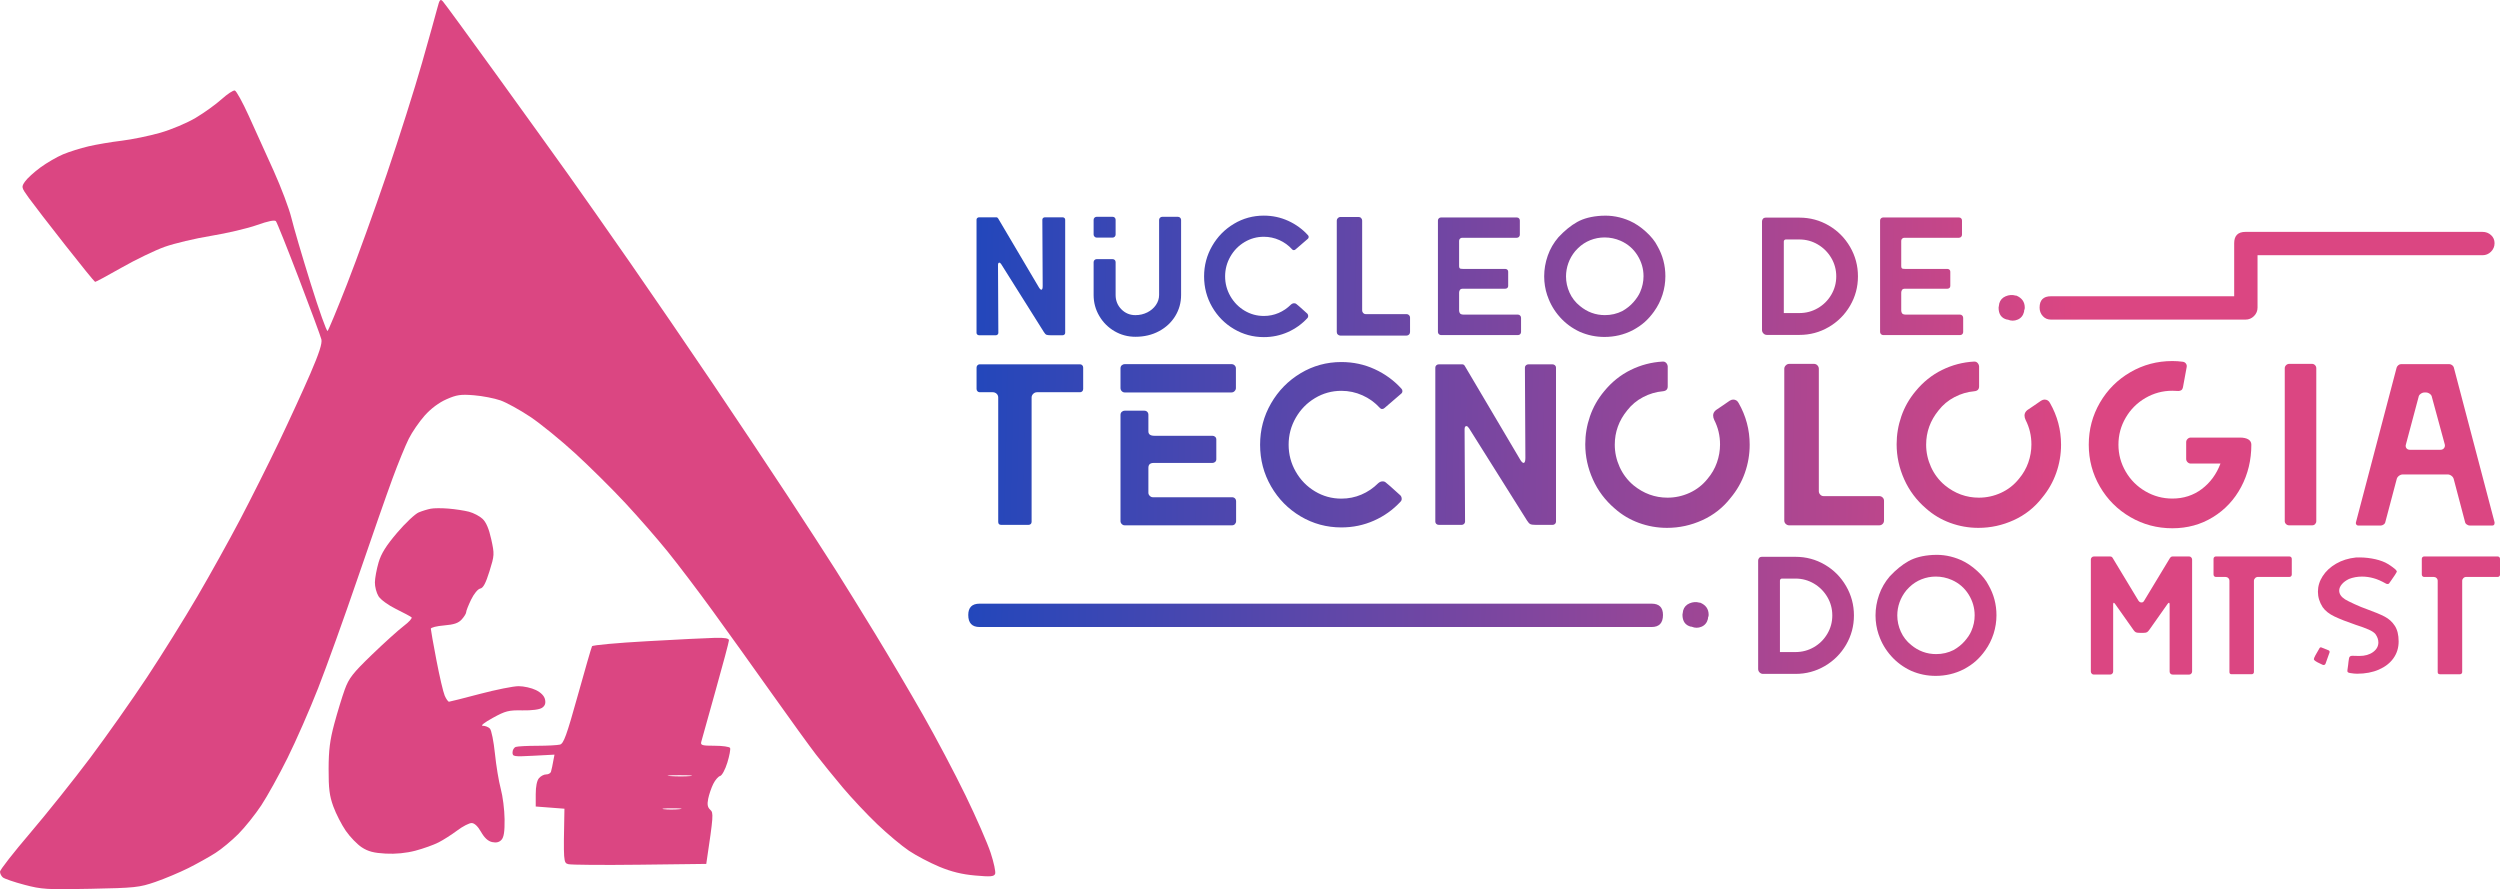 <?xml version="1.0" encoding="utf-8"?>
<!-- Generator: Adobe Illustrator 26.0.3, SVG Export Plug-In . SVG Version: 6.00 Build 0)  -->
<svg version="1.1" id="Camada_1" xmlns="http://www.w3.org/2000/svg" xmlns:xlink="http://www.w3.org/1999/xlink" x="0px" y="0px"
	 viewBox="0 0 1180.83 420" style="enable-background:new 0 0 1180.83 420;" xml:space="preserve">
<style type="text/css">
	.st0{fill:#00B296;}
	.st1{fill:#E8621E;}
	.st2{fill:url(#SVGID_1_);}
	.st3{fill:url(#SVGID_00000178171786166388631520000016912071126357293493_);}
	.st4{fill:url(#SVGID_00000065773334098467104720000012016945726608469181_);}
	.st5{fill:url(#SVGID_00000032650101476444328280000002087103452784388022_);}
	.st6{fill:url(#SVGID_00000048466804494249858400000009676905859067371650_);}
	.st7{fill:url(#SVGID_00000175304241373684292920000009016170553921296830_);}
	.st8{fill:url(#SVGID_00000153697840982506432650000008730408924014833792_);}
	.st9{fill:url(#SVGID_00000015335806994235389340000007105851446683570314_);}
	.st10{fill:url(#SVGID_00000017478692958307001100000000142731362924926873_);}
	.st11{fill:url(#SVGID_00000031903903428950673960000012051465489143229848_);}
	.st12{fill:url(#SVGID_00000119831676532767766560000015150983940203203981_);}
	.st13{fill:url(#SVGID_00000069367723563896144360000009757051319565429889_);}
	.st14{fill:url(#SVGID_00000132055423533115006250000012378504319032260758_);}
	.st15{fill:url(#SVGID_00000049193585153907472280000003775870780158808980_);}
	.st16{fill:url(#SVGID_00000105394966967699724190000008978241020214394282_);}
	.st17{fill:url(#SVGID_00000148636327932330535240000013729547464660900502_);}
	.st18{fill:url(#SVGID_00000145763783931524129460000001035353002079798934_);}
	.st19{fill:url(#SVGID_00000060740387632542626890000001566501479973924501_);}
	.st20{fill:url(#SVGID_00000029742243500754065230000017170845131646418321_);}
	.st21{fill:url(#SVGID_00000117645852044665496750000016831828893191951295_);}
	.st22{fill:url(#SVGID_00000130616324382954821350000000883519750892873913_);}
	.st23{fill:url(#SVGID_00000029022146258886183160000008834243610115712390_);}
	.st24{fill:url(#SVGID_00000011721023599726316050000015403289525660754338_);}
	.st25{fill:url(#SVGID_00000023247937070910356510000007397485529713015967_);}
	.st26{fill:url(#SVGID_00000119825682526664588560000011283405337222970529_);}
	.st27{fill:url(#SVGID_00000014596262702920461020000009217666423265086888_);}
	.st28{fill:url(#SVGID_00000088125194224646085250000003820702425372946615_);}
	.st29{fill:url(#SVGID_00000057124590483018149550000003752866869315085211_);}
	.st30{fill:url(#SVGID_00000060018845530372302880000016533125990626195386_);}
	.st31{fill:url(#SVGID_00000045606959458913768070000010824707909442329259_);}
	.st32{fill:url(#SVGID_00000176002513901057078480000015266979943654288812_);}
	.st33{fill-rule:evenodd;clip-rule:evenodd;fill:#DB4682;}
	.st34{fill:url(#SVGID_00000075125917513189262130000005658059307803120062_);}
	.st35{fill:url(#SVGID_00000018235580034151688400000001237327171831062416_);}
	.st36{fill:url(#SVGID_00000163065263133143378520000006392154813440340613_);}
	.st37{fill:url(#SVGID_00000136411889265706680460000009543634324953273513_);}
	.st38{fill:url(#SVGID_00000109014046323629479050000005310056192099188916_);}
	.st39{fill:url(#SVGID_00000083806054699962618610000017504984414936411067_);}
	.st40{fill:url(#SVGID_00000106114667200656311360000009730017415384360605_);}
	.st41{fill:url(#SVGID_00000050626221063536662170000002850171404418372795_);}
	.st42{fill:url(#SVGID_00000166660074339329639910000000085942950434381457_);}
	.st43{fill:url(#SVGID_00000167385145264843122360000012267626252358611588_);}
	.st44{fill:url(#SVGID_00000054975251415307944710000011507745718210219922_);}
	.st45{fill:url(#SVGID_00000142897649443843361590000014669233899719387804_);}
	.st46{fill:url(#SVGID_00000162337684722330400630000003129637180592845465_);}
	.st47{fill:url(#SVGID_00000036960357791318067290000017571491413983285418_);}
	.st48{fill:url(#SVGID_00000081619437598374490870000010266299252568355724_);}
	.st49{fill:url(#SVGID_00000067923020168579630290000016829198196412708270_);}
	.st50{fill:url(#SVGID_00000008864700676109841420000003053193677864287417_);}
	.st51{fill:url(#SVGID_00000058563997604346631260000014200608133007859863_);}
	.st52{fill:url(#SVGID_00000100341562914390552960000001667896582962215845_);}
	.st53{fill:url(#SVGID_00000147183557164724236310000004072902990714103445_);}
	.st54{fill:url(#SVGID_00000111174670576198654370000016169263260583443362_);}
	.st55{fill:url(#SVGID_00000165952764452594160230000014241597355323889565_);}
	.st56{fill:url(#SVGID_00000144296637668928828570000009789695099432908931_);}
	.st57{fill:url(#SVGID_00000026875278087807574370000003357723213397147317_);}
	.st58{fill:url(#SVGID_00000044178622635730234150000016972223269481160889_);}
	.st59{fill:url(#SVGID_00000074439941771706051490000002552927894047786899_);}
	.st60{fill:url(#SVGID_00000091705602837657660060000002048714165872184505_);}
	.st61{fill:url(#SVGID_00000042008517925689106500000001057753212623579536_);}
	.st62{fill:url(#SVGID_00000160877823938792749860000004299229302427436701_);}
	.st63{fill:url(#SVGID_00000029018683374511390410000014567104342104557243_);}
	.st64{fill:url(#SVGID_00000054224393288344765770000008750963984414091175_);}
	.st65{fill:#7E44F3;}
	.st66{fill:#DB4682;}
	.st67{fill:#0047C6;}
</style>
<g>
	<g>
		<linearGradient id="SVGID_1_" gradientUnits="userSpaceOnUse" x1="359.714" y1="277.678" x2="976.198" y2="292.099">
			<stop  offset="0" style="stop-color:#0047C6"/>
			<stop  offset="1" style="stop-color:#DB4682"/>
		</linearGradient>
		<path class="st2" d="M933.87,269.66c-2.47-2.26-5.04-3.98-7.7-5.15c-4.26-1.86-8.62-2.66-13.08-2.39h-0.24
			c-4.58,0.27-8.36,1.24-11.37,2.91c-3.01,1.68-5.97,4.08-8.9,7.22c-2.23,2.61-3.91,5.5-5.03,8.7c-1.12,3.19-1.68,6.44-1.68,9.73
			c0,3.08,0.48,6.06,1.44,8.94l0.16,0.4c1.22,3.62,3.15,6.9,5.78,9.85c2.63,2.95,5.78,5.28,9.45,6.98c3.67,1.6,7.53,2.39,11.57,2.39
			c4.73,0,9.15-1.04,13.24-3.11c2.29-1.22,4.22-2.54,5.78-3.95c1.57-1.41,3.02-3.04,4.35-4.91c1.76-2.45,3.08-5.09,3.99-7.94
			c0.9-2.84,1.36-5.76,1.36-8.74c0-5.11-1.25-9.84-3.75-14.2C938.14,274.17,936.34,271.92,933.87,269.66z M931.11,298.1
			c-0.64,1.49-1.68,3.06-3.11,4.71c-1.44,1.65-3.19,3.06-5.27,4.23c-2.55,1.28-5.29,1.91-8.22,1.91c-4.42,0-8.35-1.44-11.81-4.31
			c-2.13-1.7-3.75-3.79-4.87-6.26c-1.12-2.47-1.68-5.04-1.68-7.7c0-2.13,0.36-4.2,1.08-6.22c0.72-2.02,1.8-3.91,3.23-5.66l1.36-1.44
			c1.7-1.65,3.63-2.9,5.78-3.75c2.15-0.85,4.4-1.28,6.74-1.28c2.61,0,5.13,0.53,7.58,1.6c3.35,1.49,5.98,3.76,7.9,6.82
			c1.91,3.06,2.87,6.34,2.87,9.85C932.71,293.15,932.18,295.65,931.11,298.1z"/>
		
			<linearGradient id="SVGID_00000103265398761042108430000015070646054981153939_" gradientUnits="userSpaceOnUse" x1="363.222" y1="127.714" x2="979.706" y2="142.135">
			<stop  offset="0" style="stop-color:#0047C6"/>
			<stop  offset="1" style="stop-color:#DB4682"/>
		</linearGradient>
		<path style="fill:url(#SVGID_00000103265398761042108430000015070646054981153939_);" d="M462.44,158.35h7.99
			c0.27,0,0.52-0.11,0.76-0.32c0.24-0.21,0.36-0.48,0.36-0.8l-0.16-32.05c0-0.75,0.21-1.12,0.64-1.12c0.27,0,0.56,0.24,0.88,0.72
			l20.14,32.05c0.43,0.69,0.83,1.12,1.2,1.28c0.37,0.16,1.04,0.24,2,0.24h5.67c0.32,0,0.6-0.11,0.84-0.32
			c0.24-0.21,0.36-0.48,0.36-0.8v-53.47c0-0.32-0.12-0.59-0.36-0.8c-0.24-0.21-0.52-0.32-0.84-0.32h-8.39
			c-0.32,0-0.6,0.11-0.84,0.32c-0.24,0.21-0.36,0.48-0.36,0.8l0.16,31.33c0,1.17-0.21,1.76-0.64,1.76c-0.37,0-0.85-0.53-1.44-1.6
			l-18.94-32.05c-0.21-0.37-0.51-0.56-0.88-0.56h-8.15c-0.32,0-0.6,0.11-0.84,0.32c-0.24,0.21-0.36,0.48-0.36,0.8v53.47
			c0,0.32,0.12,0.59,0.36,0.8C461.85,158.24,462.13,158.35,462.44,158.35z"/>
		
			<linearGradient id="SVGID_00000140000809540879889520000007582380876846442938_" gradientUnits="userSpaceOnUse" x1="363.785" y1="103.624" x2="980.269" y2="118.045">
			<stop  offset="0" style="stop-color:#0047C6"/>
			<stop  offset="1" style="stop-color:#DB4682"/>
		</linearGradient>
		<path style="fill:url(#SVGID_00000140000809540879889520000007582380876846442938_);" d="M517.99,112.23h7.51
			c0.43,0,0.77-0.15,1.04-0.44c0.27-0.29,0.4-0.62,0.4-1v-6.95c0-0.43-0.13-0.77-0.4-1.04c-0.27-0.27-0.61-0.4-1.04-0.4h-7.51
			c-0.37,0-0.71,0.13-1,0.4c-0.29,0.27-0.44,0.61-0.44,1.04v6.95c0,0.37,0.15,0.71,0.44,1
			C517.28,112.09,517.62,112.23,517.99,112.23z"/>
		
			<linearGradient id="SVGID_00000014609574329742130640000007310476537763108543_" gradientUnits="userSpaceOnUse" x1="363.251" y1="126.457" x2="979.735" y2="140.878">
			<stop  offset="0" style="stop-color:#0047C6"/>
			<stop  offset="1" style="stop-color:#DB4682"/>
		</linearGradient>
		<path style="fill:url(#SVGID_00000014609574329742130640000007310476537763108543_);" d="M526.42,156.43
			c3.01,1.76,6.3,2.64,9.87,2.64c4.16,0,7.87-0.88,11.15-2.64c3.28-1.76,5.83-4.14,7.67-7.15c1.84-3.01,2.76-6.33,2.76-9.95v-35.49
			c0-0.37-0.15-0.7-0.44-1c-0.29-0.29-0.65-0.44-1.08-0.44H549c-0.43,0-0.79,0.15-1.08,0.44c-0.29,0.29-0.44,0.63-0.44,1v35.49
			c0,1.71-0.51,3.29-1.52,4.76c-1.01,1.47-2.37,2.62-4.08,3.48c-1.71,0.85-3.57,1.28-5.59,1.28c-2.61,0-4.82-0.92-6.63-2.76
			c-1.81-1.84-2.72-4.09-2.72-6.75v-15.5c0-0.43-0.13-0.77-0.4-1.04c-0.27-0.27-0.61-0.4-1.04-0.4h-7.51c-0.37,0-0.71,0.13-1,0.4
			c-0.29,0.27-0.44,0.61-0.44,1.04v15.5c0,3.57,0.89,6.87,2.68,9.91C521.01,152.28,523.41,154.67,526.42,156.43z"/>
		
			<linearGradient id="SVGID_00000075122569637404902610000012467941163513396662_" gradientUnits="userSpaceOnUse" x1="363.284" y1="125.071" x2="979.768" y2="139.492">
			<stop  offset="0" style="stop-color:#0047C6"/>
			<stop  offset="1" style="stop-color:#DB4682"/>
		</linearGradient>
		<path style="fill:url(#SVGID_00000075122569637404902610000012467941163513396662_);" d="M582.81,155.39
			c4.32,2.56,9.03,3.84,14.15,3.84c4,0,7.77-0.79,11.31-2.36c3.54-1.57,6.62-3.77,9.23-6.59c0.27-0.27,0.4-0.59,0.4-0.96
			c0-0.64-0.27-1.15-0.8-1.52l-3.2-2.88l-1.52-1.28c-0.27-0.27-0.64-0.4-1.12-0.4c-0.53,0-1.04,0.21-1.52,0.64
			c-1.71,1.71-3.65,3.02-5.83,3.96c-2.19,0.93-4.5,1.4-6.95,1.4c-3.3,0-6.35-0.84-9.15-2.52c-2.8-1.68-5.02-3.96-6.67-6.83
			c-1.65-2.88-2.48-5.99-2.48-9.35c0-3.36,0.83-6.47,2.48-9.35c1.65-2.88,3.88-5.16,6.67-6.83c2.8-1.68,5.85-2.52,9.15-2.52
			c2.56,0,5,0.52,7.31,1.56c2.32,1.04,4.33,2.49,6.03,4.36c0.21,0.27,0.48,0.4,0.8,0.4c0.32,0,0.61-0.13,0.88-0.4l5.75-4.96
			c0.27-0.21,0.4-0.51,0.4-0.88c0-0.32-0.11-0.59-0.32-0.8c-2.61-2.88-5.71-5.14-9.31-6.79c-3.6-1.65-7.45-2.48-11.55-2.48
			c-5.11,0-9.83,1.29-14.15,3.88c-4.32,2.59-7.74,6.07-10.27,10.47c-2.53,4.4-3.8,9.18-3.8,14.35c0,5.22,1.27,10.03,3.8,14.43
			C575.07,149.36,578.49,152.84,582.81,155.39z"/>
		
			<linearGradient id="SVGID_00000109712921214736722750000007964771735277153685_" gradientUnits="userSpaceOnUse" x1="363.307" y1="124.086" x2="979.791" y2="138.506">
			<stop  offset="0" style="stop-color:#0047C6"/>
			<stop  offset="1" style="stop-color:#DB4682"/>
		</linearGradient>
		<path style="fill:url(#SVGID_00000109712921214736722750000007964771735277153685_);" d="M633.08,158.51h31.25
			c0.48,0,0.88-0.16,1.2-0.48c0.32-0.32,0.48-0.72,0.48-1.2v-6.87c0-0.43-0.16-0.8-0.48-1.12c-0.32-0.32-0.72-0.48-1.2-0.48h-19.34
			c-0.43,0-0.8-0.17-1.12-0.52c-0.32-0.35-0.48-0.73-0.48-1.16v-42.52c0-0.43-0.16-0.81-0.48-1.16c-0.32-0.35-0.72-0.52-1.2-0.52
			h-8.63c-0.43,0-0.81,0.17-1.16,0.52c-0.35,0.35-0.52,0.73-0.52,1.16v52.67c0,0.48,0.17,0.88,0.52,1.2
			C632.27,158.35,632.65,158.51,633.08,158.51z"/>
		
			<linearGradient id="SVGID_00000071525478884166378720000005437292839073013175_" gradientUnits="userSpaceOnUse" x1="363.34" y1="122.656" x2="979.824" y2="137.077">
			<stop  offset="0" style="stop-color:#0047C6"/>
			<stop  offset="1" style="stop-color:#DB4682"/>
		</linearGradient>
		<path style="fill:url(#SVGID_00000071525478884166378720000005437292839073013175_);" d="M680.63,158.27H717
			c0.43,0,0.77-0.15,1.04-0.44c0.27-0.29,0.4-0.63,0.4-1v-6.71c0-0.43-0.15-0.79-0.44-1.08c-0.29-0.29-0.63-0.44-1-0.44h-25.58
			c-0.91,0-1.51-0.19-1.8-0.56c-0.29-0.37-0.44-0.83-0.44-1.36v-8.47c0-0.43,0.12-0.84,0.36-1.24c0.24-0.4,0.71-0.6,1.4-0.6H711
			c0.37,0,0.69-0.12,0.96-0.36c0.27-0.24,0.4-0.55,0.4-0.92v-6.79c0-0.37-0.13-0.68-0.4-0.92c-0.27-0.24-0.59-0.36-0.96-0.36h-19.98
			c-0.8,0-1.31-0.09-1.52-0.28c-0.21-0.19-0.32-0.52-0.32-1v-0.24v-11.75c0-0.43,0.15-0.77,0.44-1.04c0.29-0.27,0.63-0.4,1-0.4
			h25.81c0.43,0,0.77-0.15,1.04-0.44c0.27-0.29,0.4-0.63,0.4-1v-6.71c0-0.43-0.13-0.77-0.4-1.04c-0.27-0.27-0.61-0.4-1.04-0.4
			h-35.81c-0.37,0-0.71,0.13-1,0.4c-0.29,0.27-0.44,0.61-0.44,1.04v52.67c0,0.37,0.15,0.71,0.44,1
			C679.92,158.12,680.26,158.27,680.63,158.27z"/>
		
			<linearGradient id="SVGID_00000019670771403152998640000006684607779289624986_" gradientUnits="userSpaceOnUse" x1="363.372" y1="121.279" x2="979.857" y2="135.7">
			<stop  offset="0" style="stop-color:#0047C6"/>
			<stop  offset="1" style="stop-color:#DB4682"/>
		</linearGradient>
		<path style="fill:url(#SVGID_00000019670771403152998640000006684607779289624986_);" d="M730.98,139.89
			c1.23,3.62,3.16,6.91,5.79,9.87c2.64,2.96,5.79,5.29,9.47,6.99c3.68,1.6,7.54,2.4,11.59,2.4c4.74,0,9.16-1.04,13.27-3.12
			c2.29-1.23,4.22-2.54,5.79-3.96c1.57-1.41,3.02-3.05,4.36-4.92c1.76-2.45,3.09-5.1,4-7.95c0.91-2.85,1.36-5.77,1.36-8.75
			c0-5.11-1.25-9.86-3.76-14.23c-1.12-2.24-2.92-4.49-5.4-6.75c-2.48-2.26-5.05-3.98-7.71-5.16c-4.26-1.86-8.63-2.66-13.11-2.4
			h-0.24c-4.58,0.27-8.38,1.24-11.39,2.92c-3.01,1.68-5.98,4.09-8.91,7.23c-2.24,2.61-3.92,5.51-5.04,8.71
			c-1.12,3.2-1.68,6.45-1.68,9.75c0,3.09,0.48,6.07,1.44,8.95L730.98,139.89z M740.77,124.3c0.72-2.02,1.8-3.92,3.24-5.67l1.36-1.44
			c1.7-1.65,3.64-2.9,5.79-3.76c2.16-0.85,4.41-1.28,6.75-1.28c2.61,0,5.14,0.53,7.59,1.6c3.36,1.49,5.99,3.77,7.91,6.83
			c1.92,3.06,2.88,6.35,2.88,9.87c0,2.56-0.53,5.06-1.6,7.51c-0.64,1.49-1.68,3.06-3.12,4.72c-1.44,1.65-3.2,3.06-5.27,4.24
			c-2.56,1.28-5.3,1.92-8.23,1.92c-4.42,0-8.37-1.44-11.83-4.32c-2.13-1.7-3.76-3.8-4.88-6.27c-1.12-2.48-1.68-5.05-1.68-7.71
			C739.69,128.41,740.05,126.33,740.77,124.3z"/>
		
			<linearGradient id="SVGID_00000183214903774557822860000018030503114303597750_" gradientUnits="userSpaceOnUse" x1="363.419" y1="119.293" x2="979.903" y2="133.714">
			<stop  offset="0" style="stop-color:#0047C6"/>
			<stop  offset="1" style="stop-color:#DB4682"/>
		</linearGradient>
		<path style="fill:url(#SVGID_00000183214903774557822860000018030503114303597750_);" d="M834.56,158.19h15.35
			c5.01,0,9.63-1.24,13.87-3.72c4.24-2.48,7.59-5.83,10.07-10.07c2.48-4.24,3.72-8.86,3.72-13.87c0-5.01-1.24-9.64-3.72-13.91
			c-2.48-4.26-5.83-7.63-10.07-10.11c-4.24-2.48-8.86-3.72-13.87-3.72h-15.98c-0.48,0-0.88,0.17-1.2,0.52
			c-0.32,0.35-0.48,0.76-0.48,1.24v51.31c0,0.64,0.23,1.19,0.68,1.64C833.37,157.96,833.92,158.19,834.56,158.19z M842.55,114.07
			c0-0.27,0.09-0.49,0.28-0.68c0.19-0.19,0.41-0.28,0.68-0.28h6.39c3.14,0,6.05,0.79,8.71,2.36c2.66,1.57,4.78,3.69,6.35,6.35
			c1.57,2.67,2.36,5.57,2.36,8.71c0,3.14-0.79,6.05-2.36,8.71c-1.57,2.66-3.69,4.77-6.35,6.31c-2.66,1.55-5.57,2.32-8.71,2.32h-7.35
			V114.07z"/>
		
			<linearGradient id="SVGID_00000140004510009917009500000016681479665724122032_" gradientUnits="userSpaceOnUse" x1="363.454" y1="117.774" x2="979.938" y2="132.195">
			<stop  offset="0" style="stop-color:#0047C6"/>
			<stop  offset="1" style="stop-color:#DB4682"/>
		</linearGradient>
		<path style="fill:url(#SVGID_00000140004510009917009500000016681479665724122032_);" d="M889.47,158.27h36.36
			c0.43,0,0.77-0.15,1.04-0.44c0.27-0.29,0.4-0.63,0.4-1v-6.71c0-0.43-0.15-0.79-0.44-1.08c-0.29-0.29-0.63-0.44-1-0.44h-25.58
			c-0.91,0-1.51-0.19-1.8-0.56c-0.29-0.37-0.44-0.83-0.44-1.36v-8.47c0-0.43,0.12-0.84,0.36-1.24c0.24-0.4,0.71-0.6,1.4-0.6h20.06
			c0.37,0,0.69-0.12,0.96-0.36c0.27-0.24,0.4-0.55,0.4-0.92v-6.79c0-0.37-0.13-0.68-0.4-0.92c-0.27-0.24-0.59-0.36-0.96-0.36h-19.98
			c-0.8,0-1.31-0.09-1.52-0.28c-0.21-0.19-0.32-0.52-0.32-1v-0.24v-11.75c0-0.43,0.15-0.77,0.44-1.04c0.29-0.27,0.63-0.4,1-0.4
			h25.82c0.43,0,0.77-0.15,1.04-0.44c0.27-0.29,0.4-0.63,0.4-1v-6.71c0-0.43-0.13-0.77-0.4-1.04c-0.27-0.27-0.61-0.4-1.04-0.4
			h-35.81c-0.37,0-0.71,0.13-1,0.4c-0.29,0.27-0.44,0.61-0.44,1.04v52.67c0,0.37,0.15,0.71,0.44,1
			C888.76,158.12,889.09,158.27,889.47,158.27z"/>
		
			<linearGradient id="SVGID_00000075134384385038919910000005597925444450515081_" gradientUnits="userSpaceOnUse" x1="361.368" y1="206.955" x2="977.852" y2="221.375">
			<stop  offset="0" style="stop-color:#0047C6"/>
			<stop  offset="1" style="stop-color:#DB4682"/>
		</linearGradient>
		<path style="fill:url(#SVGID_00000075134384385038919910000005597925444450515081_);" d="M461.7,172.52
			c-0.29,0.29-0.44,0.65-0.44,1.09v10.12c0,0.43,0.14,0.8,0.44,1.09c0.29,0.29,0.62,0.44,0.98,0.44h6.2c0.72,0,1.34,0.24,1.85,0.71
			c0.51,0.47,0.76,1.07,0.76,1.79v58.74c0,0.94,0.47,1.41,1.41,1.41h12.95c0.36,0,0.69-0.13,0.98-0.38c0.29-0.25,0.43-0.6,0.43-1.03
			v-58.74c0-0.65,0.25-1.23,0.76-1.74c0.51-0.51,1.12-0.76,1.85-0.76h20.34c0.36,0,0.69-0.14,0.98-0.44
			c0.29-0.29,0.43-0.65,0.43-1.09v-10.12c0-0.43-0.15-0.8-0.43-1.09c-0.29-0.29-0.62-0.44-0.98-0.44h-47.54
			C462.31,172.09,461.98,172.24,461.7,172.52z"/>
		
			<linearGradient id="SVGID_00000069377175006149891640000013249044120208477880_" gradientUnits="userSpaceOnUse" x1="361.134" y1="216.955" x2="977.619" y2="231.376">
			<stop  offset="0" style="stop-color:#0047C6"/>
			<stop  offset="1" style="stop-color:#DB4682"/>
		</linearGradient>
		<path style="fill:url(#SVGID_00000069377175006149891640000013249044120208477880_);" d="M529.25,246.17c0,0.51,0.2,0.96,0.6,1.36
			c0.4,0.4,0.85,0.6,1.36,0.6h50.69c0.58,0,1.05-0.2,1.41-0.6c0.36-0.4,0.54-0.85,0.54-1.36v-9.36c0-0.58-0.18-1.05-0.54-1.41
			c-0.36-0.36-0.83-0.54-1.41-0.54h-37.42c-0.51,0-0.98-0.22-1.41-0.65c-0.43-0.43-0.65-0.91-0.65-1.41v-11.86
			c0-1.52,0.83-2.28,2.5-2.28h27.74c0.51,0,0.94-0.16,1.3-0.49c0.36-0.33,0.54-0.74,0.54-1.25v-9.35c0-0.51-0.18-0.93-0.54-1.25
			c-0.36-0.33-0.8-0.49-1.3-0.49h-27.41c-1.89,0-2.83-0.69-2.83-2.07v-7.83c0-0.58-0.18-1.05-0.54-1.41
			c-0.36-0.36-0.84-0.54-1.42-0.54h-9.25c-0.51,0-0.96,0.18-1.36,0.54c-0.4,0.36-0.6,0.84-0.6,1.41V246.17z"/>
		
			<linearGradient id="SVGID_00000039117162012041269120000015097446832201520295_" gradientUnits="userSpaceOnUse" x1="362.136" y1="174.125" x2="978.62" y2="188.546">
			<stop  offset="0" style="stop-color:#0047C6"/>
			<stop  offset="1" style="stop-color:#DB4682"/>
		</linearGradient>
		<path style="fill:url(#SVGID_00000039117162012041269120000015097446832201520295_);" d="M531.21,185.36h50.48
			c0.58,0,1.07-0.22,1.47-0.65c0.4-0.43,0.6-0.91,0.6-1.41v-9.35c0-0.51-0.2-0.96-0.6-1.36c-0.4-0.4-0.89-0.6-1.47-0.6h-50.48
			c-0.51,0-0.96,0.18-1.36,0.54c-0.4,0.36-0.6,0.83-0.6,1.41v9.35c0,0.58,0.2,1.07,0.6,1.47
			C530.25,185.16,530.7,185.36,531.21,185.36z"/>
		
			<linearGradient id="SVGID_00000062168522966493877740000004710303204488341398_" gradientUnits="userSpaceOnUse" x1="361.444" y1="203.689" x2="977.929" y2="218.11">
			<stop  offset="0" style="stop-color:#0047C6"/>
			<stop  offset="1" style="stop-color:#DB4682"/>
		</linearGradient>
		<path style="fill:url(#SVGID_00000062168522966493877740000004710303204488341398_);" d="M621.12,188.03
			c3.81-2.28,7.96-3.43,12.46-3.43c3.48,0,6.8,0.71,9.95,2.12c3.15,1.41,5.89,3.39,8.21,5.93c0.29,0.36,0.65,0.54,1.09,0.54
			c0.43,0,0.83-0.18,1.2-0.54l7.83-6.74c0.36-0.29,0.54-0.69,0.54-1.2c0-0.43-0.15-0.8-0.43-1.09c-3.55-3.92-7.78-7-12.67-9.25
			c-4.89-2.25-10.14-3.37-15.72-3.37c-6.96,0-13.38,1.76-19.25,5.28c-5.87,3.52-10.53,8.27-13.98,14.25
			c-3.45,5.98-5.17,12.49-5.17,19.53c0,7.11,1.72,13.65,5.17,19.64c3.44,5.98,8.1,10.71,13.98,14.2c5.87,3.48,12.29,5.22,19.25,5.22
			c5.44,0,10.57-1.07,15.39-3.21c4.82-2.14,9.01-5.13,12.56-8.97c0.36-0.36,0.54-0.8,0.54-1.3c0-0.87-0.36-1.56-1.09-2.07
			l-4.35-3.92l-2.07-1.74c-0.36-0.36-0.87-0.54-1.52-0.54c-0.73,0-1.41,0.29-2.07,0.87c-2.32,2.32-4.97,4.12-7.94,5.38
			c-2.97,1.27-6.13,1.9-9.46,1.9c-4.5,0-8.65-1.14-12.46-3.43c-3.81-2.28-6.84-5.38-9.08-9.3c-2.25-3.92-3.37-8.16-3.37-12.73
			c0-4.57,1.12-8.81,3.37-12.73C614.28,193.41,617.31,190.31,621.12,188.03z"/>
		
			<linearGradient id="SVGID_00000104678714914996081660000001240492050451181980_" gradientUnits="userSpaceOnUse" x1="361.486" y1="201.93" x2="977.97" y2="216.351">
			<stop  offset="0" style="stop-color:#0047C6"/>
			<stop  offset="1" style="stop-color:#DB4682"/>
		</linearGradient>
		<path style="fill:url(#SVGID_00000104678714914996081660000001240492050451181980_);" d="M679.59,247.91h10.88
			c0.36,0,0.71-0.14,1.03-0.43c0.33-0.29,0.49-0.65,0.49-1.09l-0.22-43.62c0-1.01,0.29-1.52,0.87-1.52c0.36,0,0.76,0.33,1.2,0.98
			l27.41,43.62c0.58,0.94,1.12,1.52,1.63,1.74c0.51,0.22,1.41,0.33,2.72,0.33h7.72c0.43,0,0.82-0.14,1.14-0.43
			c0.33-0.29,0.49-0.65,0.49-1.09v-72.78c0-0.43-0.16-0.8-0.49-1.09c-0.33-0.29-0.71-0.44-1.14-0.44h-11.42
			c-0.43,0-0.82,0.15-1.14,0.44c-0.33,0.29-0.49,0.65-0.49,1.09l0.22,42.64c0,1.6-0.29,2.39-0.87,2.39c-0.51,0-1.16-0.72-1.96-2.18
			l-25.78-43.62c-0.29-0.51-0.69-0.76-1.2-0.76h-11.1c-0.43,0-0.82,0.15-1.14,0.44c-0.33,0.29-0.49,0.65-0.49,1.09v72.78
			c0,0.44,0.16,0.8,0.49,1.09C678.77,247.77,679.16,247.91,679.59,247.91z"/>
		
			<linearGradient id="SVGID_00000052102783892540757750000005078290698400169139_" gradientUnits="userSpaceOnUse" x1="361.528" y1="200.12" x2="978.012" y2="214.541">
			<stop  offset="0" style="stop-color:#0047C6"/>
			<stop  offset="1" style="stop-color:#DB4682"/>
		</linearGradient>
		<path style="fill:url(#SVGID_00000052102783892540757750000005078290698400169139_);" d="M818.62,188.73
			c-0.51,0-1.05,0.18-1.63,0.54c-0.43,0.29-1.49,1.02-3.15,2.17c-1.67,1.16-2.79,1.92-3.37,2.28c-0.87,0.73-1.3,1.56-1.3,2.5
			c0,0.73,0.18,1.45,0.54,2.18c1.81,3.55,2.72,7.4,2.72,11.53c0,2.9-0.49,5.75-1.47,8.54c-0.98,2.79-2.45,5.35-4.41,7.67
			c-2.32,2.9-5.15,5.11-8.49,6.64c-3.34,1.52-6.82,2.28-10.44,2.28c-5.95,0-11.31-1.96-16.1-5.87c-2.83-2.39-5-5.28-6.53-8.65
			c-1.52-3.37-2.28-6.87-2.28-10.5c0-6.02,1.96-11.42,5.87-16.21c2.03-2.61,4.53-4.7,7.51-6.26c2.97-1.56,6.09-2.48,9.35-2.77
			c1.52-0.14,2.28-0.91,2.28-2.28v-9.46c-0.07-0.65-0.31-1.2-0.71-1.63c-0.4-0.43-0.89-0.65-1.47-0.65h-0.22
			c-5.29,0.29-10.33,1.61-15.12,3.97c-4.79,2.36-8.96,5.71-12.51,10.06c-2.97,3.55-5.2,7.49-6.69,11.8
			c-1.49,4.32-2.23,8.72-2.23,13.22c0,5.73,1.2,11.26,3.59,16.59c2.39,5.33,5.84,9.92,10.33,13.76c3.34,2.97,7.14,5.24,11.42,6.8
			c4.28,1.56,8.7,2.34,13.27,2.34c5.8,0,11.37-1.21,16.7-3.64c5.33-2.43,9.77-5.93,13.33-10.5c2.97-3.55,5.22-7.49,6.74-11.8
			c1.52-4.31,2.28-8.76,2.28-13.33c0-7.03-1.74-13.6-5.22-19.69C820.65,189.28,819.78,188.73,818.62,188.73z"/>
		
			<linearGradient id="SVGID_00000055705118140490685150000017220069395563510926_" gradientUnits="userSpaceOnUse" x1="361.565" y1="198.553" x2="978.049" y2="212.974">
			<stop  offset="0" style="stop-color:#0047C6"/>
			<stop  offset="1" style="stop-color:#DB4682"/>
		</linearGradient>
		<path style="fill:url(#SVGID_00000055705118140490685150000017220069395563510926_);" d="M859.74,233.61
			c-0.43-0.47-0.65-1-0.65-1.58v-57.87c0-0.58-0.22-1.1-0.65-1.58c-0.43-0.47-0.98-0.71-1.63-0.71h-11.75
			c-0.58,0-1.11,0.24-1.58,0.71c-0.47,0.47-0.71,1-0.71,1.58v71.69c0,0.65,0.23,1.2,0.71,1.63c0.47,0.43,1,0.65,1.58,0.65h42.54
			c0.65,0,1.2-0.22,1.63-0.65c0.44-0.43,0.65-0.98,0.65-1.63v-9.35c0-0.58-0.22-1.09-0.65-1.52c-0.43-0.43-0.98-0.65-1.63-0.65
			h-26.33C860.68,234.31,860.17,234.08,859.74,233.61z"/>
		
			<linearGradient id="SVGID_00000090259568188975764200000013687718605965899167_" gradientUnits="userSpaceOnUse" x1="361.608" y1="196.681" x2="978.093" y2="211.102">
			<stop  offset="0" style="stop-color:#0047C6"/>
			<stop  offset="1" style="stop-color:#DB4682"/>
		</linearGradient>
		<path style="fill:url(#SVGID_00000090259568188975764200000013687718605965899167_);" d="M965.69,188.73
			c-0.51,0-1.05,0.18-1.63,0.54c-0.43,0.29-1.49,1.02-3.15,2.17c-1.67,1.16-2.79,1.92-3.37,2.28c-0.87,0.73-1.3,1.56-1.3,2.5
			c0,0.73,0.18,1.45,0.54,2.18c1.81,3.55,2.72,7.4,2.72,11.53c0,2.9-0.49,5.75-1.47,8.54c-0.98,2.79-2.45,5.35-4.41,7.67
			c-2.32,2.9-5.15,5.11-8.49,6.64c-3.34,1.52-6.82,2.28-10.44,2.28c-5.95,0-11.31-1.96-16.1-5.87c-2.83-2.39-5-5.28-6.53-8.65
			c-1.52-3.37-2.28-6.87-2.28-10.5c0-6.02,1.96-11.42,5.87-16.21c2.03-2.61,4.53-4.7,7.51-6.26c2.97-1.56,6.09-2.48,9.35-2.77
			c1.52-0.14,2.28-0.91,2.28-2.28v-9.46c-0.07-0.65-0.31-1.2-0.71-1.63c-0.4-0.43-0.89-0.65-1.47-0.65h-0.22
			c-5.29,0.29-10.33,1.61-15.12,3.97c-4.79,2.36-8.96,5.71-12.51,10.06c-2.97,3.55-5.2,7.49-6.69,11.8
			c-1.49,4.32-2.23,8.72-2.23,13.22c0,5.73,1.2,11.26,3.59,16.59c2.39,5.33,5.84,9.92,10.33,13.76c3.34,2.97,7.14,5.24,11.42,6.8
			c4.28,1.56,8.7,2.34,13.27,2.34c5.8,0,11.37-1.21,16.7-3.64c5.33-2.43,9.77-5.93,13.33-10.5c2.97-3.55,5.22-7.49,6.74-11.8
			c1.52-4.31,2.28-8.76,2.28-13.33c0-7.03-1.74-13.6-5.22-19.69C967.72,189.28,966.85,188.73,965.69,188.73z"/>
		
			<linearGradient id="SVGID_00000098185236669657343860000015245367491527273614_" gradientUnits="userSpaceOnUse" x1="361.659" y1="194.514" x2="978.143" y2="208.934">
			<stop  offset="0" style="stop-color:#0047C6"/>
			<stop  offset="1" style="stop-color:#DB4682"/>
		</linearGradient>
		<path style="fill:url(#SVGID_00000098185236669657343860000015245367491527273614_);" d="M1058.59,229.96
			c3.19-6.02,4.79-12.66,4.79-19.91c0-1.09-0.47-1.92-1.41-2.5c-0.94-0.58-2.28-0.87-4.03-0.87h-23.17c-0.58,0-1.09,0.22-1.52,0.65
			c-0.44,0.43-0.65,0.94-0.65,1.52v7.94c0,0.58,0.22,1.09,0.65,1.52c0.44,0.43,0.94,0.65,1.52,0.65h14.03
			c-1.89,5-4.82,9.01-8.81,12.02c-3.99,3.01-8.63,4.51-13.92,4.51c-4.57,0-8.81-1.14-12.73-3.43c-3.92-2.28-7.02-5.38-9.3-9.3
			c-2.28-3.92-3.43-8.16-3.43-12.73c0-4.57,1.14-8.81,3.43-12.73c2.28-3.92,5.38-7.02,9.3-9.3c3.92-2.28,8.16-3.43,12.73-3.43
			l2.83,0.11c1.23,0,1.96-0.58,2.18-1.74l1.74-9.46c0.14-0.65,0.04-1.23-0.33-1.74c-0.36-0.51-0.87-0.8-1.52-0.87
			c-1.6-0.22-3.23-0.33-4.89-0.33c-7.18,0-13.8,1.76-19.85,5.28c-6.06,3.52-10.84,8.3-14.36,14.36c-3.52,6.06-5.28,12.67-5.28,19.85
			s1.76,13.8,5.28,19.85c3.52,6.06,8.3,10.84,14.36,14.36c6.05,3.52,12.67,5.28,19.85,5.28c7.11,0,13.51-1.76,19.2-5.28
			C1050.96,240.75,1055.4,235.98,1058.59,229.96z"/>
		
			<linearGradient id="SVGID_00000069377741430309613600000017636560947891349934_" gradientUnits="userSpaceOnUse" x1="361.693" y1="193.042" x2="978.178" y2="207.463">
			<stop  offset="0" style="stop-color:#0047C6"/>
			<stop  offset="1" style="stop-color:#DB4682"/>
		</linearGradient>
		<path style="fill:url(#SVGID_00000069377741430309613600000017636560947891349934_);" d="M1094.06,246.17v-72.23
			c0-0.58-0.2-1.07-0.6-1.47c-0.4-0.4-0.85-0.6-1.36-0.6h-10.88c-0.51,0-0.98,0.2-1.41,0.6c-0.43,0.4-0.65,0.89-0.65,1.47v72.23
			c0,0.51,0.2,0.96,0.6,1.36c0.4,0.4,0.89,0.6,1.47,0.6h10.88c0.58,0,1.05-0.2,1.41-0.6
			C1093.88,247.13,1094.06,246.68,1094.06,246.17z"/>
		
			<linearGradient id="SVGID_00000176730314301656616260000014010684785266123669_" gradientUnits="userSpaceOnUse" x1="361.718" y1="192.013" x2="978.202" y2="206.434">
			<stop  offset="0" style="stop-color:#0047C6"/>
			<stop  offset="1" style="stop-color:#DB4682"/>
		</linearGradient>
		<path style="fill:url(#SVGID_00000176730314301656616260000014010684785266123669_);" d="M1157.91,224.74
			c0.58,0.43,0.94,0.98,1.09,1.63l5.33,20.23c0.07,0.43,0.34,0.82,0.82,1.14c0.47,0.33,0.93,0.49,1.36,0.49h10.66
			c0.72,0,1.09-0.4,1.09-1.2v-0.33L1159,173.5c-0.15-0.43-0.43-0.8-0.87-1.09c-0.44-0.29-0.87-0.43-1.31-0.43h-22.63
			c-0.51,0-0.96,0.16-1.36,0.49c-0.4,0.33-0.67,0.71-0.82,1.14l-19.25,73.21c-0.07,0.36,0,0.69,0.22,0.98
			c0.22,0.29,0.51,0.43,0.87,0.43h10.66c0.44,0,0.89-0.16,1.36-0.49c0.47-0.33,0.74-0.74,0.82-1.25l5.33-20.12
			c0.14-0.65,0.51-1.2,1.09-1.63c0.58-0.43,1.2-0.65,1.85-0.65h21.1C1156.72,224.09,1157.33,224.31,1157.91,224.74z M1154.38,211.69
			c-0.4,0.51-0.96,0.76-1.69,0.76h-14.36c-0.65,0-1.16-0.18-1.52-0.54c-0.36-0.36-0.54-0.83-0.54-1.41l0.11-0.54l5.98-22.41
			c0.07-0.58,0.4-1.09,0.98-1.52c0.58-0.43,1.2-0.65,1.85-0.65h0.65c0.65,0,1.27,0.22,1.85,0.65c0.58,0.43,0.91,0.94,0.98,1.52
			l6.09,22.41C1154.9,210.6,1154.78,211.18,1154.38,211.69z"/>
		
			<linearGradient id="SVGID_00000047036896389036043970000010398089419390097033_" gradientUnits="userSpaceOnUse" x1="359.674" y1="279.392" x2="976.158" y2="293.812">
			<stop  offset="0" style="stop-color:#0047C6"/>
			<stop  offset="1" style="stop-color:#DB4682"/>
		</linearGradient>
		<path style="fill:url(#SVGID_00000047036896389036043970000010398089419390097033_);" d="M861.91,266.71
			c-4.23-2.47-8.84-3.71-13.84-3.71h-15.96c-0.48,0-0.88,0.17-1.2,0.52c-0.32,0.35-0.48,0.76-0.48,1.24v51.22
			c0,0.64,0.23,1.18,0.68,1.64c0.45,0.45,1,0.68,1.64,0.68h15.32c5,0,9.61-1.24,13.84-3.71c4.23-2.47,7.58-5.82,10.05-10.05
			c2.47-4.23,3.71-8.84,3.71-13.84c0-5-1.24-9.63-3.71-13.88C869.48,272.54,866.13,269.18,861.91,266.71z M863.1,299.38
			c-1.57,2.66-3.68,4.76-6.34,6.3c-2.66,1.54-5.56,2.31-8.7,2.31h-7.34v-33.75c0-0.27,0.09-0.49,0.28-0.68
			c0.19-0.19,0.41-0.28,0.68-0.28h6.38c3.14,0,6.04,0.79,8.7,2.35c2.66,1.57,4.77,3.68,6.34,6.34c1.57,2.66,2.35,5.56,2.35,8.7
			C865.46,293.82,864.67,296.72,863.1,299.38z"/>
		
			<linearGradient id="SVGID_00000112601996679843663000000008696302033625117315_" gradientUnits="userSpaceOnUse" x1="359.765" y1="275.475" x2="976.25" y2="289.896">
			<stop  offset="0" style="stop-color:#0047C6"/>
			<stop  offset="1" style="stop-color:#DB4682"/>
		</linearGradient>
		<path style="fill:url(#SVGID_00000112601996679843663000000008696302033625117315_);" d="M1034.03,262.84h-7.9
			c-0.48,0-0.9,0.29-1.28,0.88l-12.05,19.95c-0.05,0.11-0.17,0.28-0.36,0.52c-0.19,0.24-0.47,0.36-0.84,0.36h-0.16
			c-0.37,0-0.68-0.11-0.92-0.32c-0.24-0.21-0.39-0.37-0.44-0.48l-12.13-20.1c-0.27-0.53-0.67-0.8-1.2-0.8h-7.82
			c-0.37,0-0.69,0.15-0.96,0.44c-0.27,0.29-0.4,0.63-0.4,1v52.89c0,0.37,0.13,0.71,0.4,1c0.27,0.29,0.58,0.44,0.96,0.44h7.74
			c0.43,0,0.77-0.15,1.04-0.44c0.27-0.29,0.4-0.62,0.4-1v-31.75c0-0.48,0.11-0.72,0.32-0.72c0.16,0,0.4,0.24,0.72,0.72l8.62,12.21
			c0.37,0.53,0.74,0.88,1.12,1.04c0.37,0.16,1.06,0.24,2.07,0.24h1.36c0.85,0,1.45-0.11,1.8-0.32c0.35-0.21,0.76-0.66,1.24-1.36
			l8.38-11.89c0.27-0.43,0.51-0.64,0.72-0.64c0.21,0,0.32,0.27,0.32,0.8v31.67c0,0.43,0.13,0.77,0.4,1.04
			c0.27,0.27,0.61,0.4,1.04,0.4h7.82c0.37,0,0.69-0.15,0.96-0.44c0.27-0.29,0.4-0.62,0.4-1v-52.89c0-0.37-0.13-0.7-0.4-1
			C1034.72,262.98,1034.4,262.84,1034.03,262.84z"/>
		
			<linearGradient id="SVGID_00000177483855387043030520000013273611267760232589_" gradientUnits="userSpaceOnUse" x1="359.798" y1="274.08" x2="976.282" y2="288.501">
			<stop  offset="0" style="stop-color:#0047C6"/>
			<stop  offset="1" style="stop-color:#DB4682"/>
		</linearGradient>
		<path style="fill:url(#SVGID_00000177483855387043030520000013273611267760232589_);" d="M1081.42,262.84h-34.86
			c-0.27,0-0.51,0.11-0.72,0.32c-0.21,0.21-0.32,0.48-0.32,0.8v7.42c0,0.32,0.11,0.59,0.32,0.8c0.21,0.21,0.45,0.32,0.72,0.32h4.55
			c0.53,0,0.98,0.17,1.36,0.52c0.37,0.35,0.56,0.79,0.56,1.32v43.08c0,0.69,0.35,1.04,1.04,1.04h9.49c0.27,0,0.51-0.09,0.72-0.28
			c0.21-0.19,0.32-0.44,0.32-0.76v-43.08c0-0.48,0.19-0.9,0.56-1.28c0.37-0.37,0.82-0.56,1.36-0.56h14.92
			c0.27,0,0.51-0.11,0.72-0.32c0.21-0.21,0.32-0.48,0.32-0.8v-7.42c0-0.32-0.11-0.58-0.32-0.8
			C1081.92,262.94,1081.68,262.84,1081.42,262.84z"/>
		
			<linearGradient id="SVGID_00000098939149464348752510000008710198406848923544_" gradientUnits="userSpaceOnUse" x1="359.363" y1="292.685" x2="975.847" y2="307.106">
			<stop  offset="0" style="stop-color:#0047C6"/>
			<stop  offset="1" style="stop-color:#DB4682"/>
		</linearGradient>
		<path style="fill:url(#SVGID_00000098939149464348752510000008710198406848923544_);" d="M1099.93,307.2l-3.19-1.28
			c-0.48-0.27-0.85-0.21-1.12,0.16c-0.85,1.44-1.52,2.59-1.99,3.47c-0.48,0.88-0.72,1.48-0.72,1.79c0,0.16,0.13,0.37,0.4,0.64
			c0.64,0.53,1.86,1.2,3.67,1.99c0.32,0.16,0.61,0.19,0.88,0.08c0.27-0.11,0.45-0.29,0.56-0.56l1.91-5.35
			c0.05-0.21,0.04-0.4-0.04-0.56C1100.21,307.43,1100.09,307.3,1099.93,307.2z"/>
		
			<linearGradient id="SVGID_00000058576942859364620090000008347784235638068665_" gradientUnits="userSpaceOnUse" x1="359.822" y1="273.104" x2="976.306" y2="287.524">
			<stop  offset="0" style="stop-color:#0047C6"/>
			<stop  offset="1" style="stop-color:#DB4682"/>
		</linearGradient>
		<path style="fill:url(#SVGID_00000058576942859364620090000008347784235638068665_);" d="M1126.42,291.28
			c-1.97-1.04-4.87-2.25-8.7-3.63c-1.54-0.53-3.42-1.3-5.62-2.31c-2.21-1.01-3.68-1.76-4.43-2.23c-1.86-1.17-2.79-2.55-2.79-4.15
			c0-1.01,0.41-2.01,1.24-2.99c0.82-0.98,1.96-1.82,3.39-2.51c1.91-0.74,3.96-1.12,6.14-1.12c1.86,0,3.72,0.27,5.58,0.8
			c1.6,0.43,3.48,1.25,5.66,2.47c0.27,0.16,0.53,0.24,0.8,0.24c0.32,0,0.56-0.08,0.72-0.24l0.96-1.36c1.54-2.18,2.45-3.56,2.71-4.15
			c0.05-0.11,0-0.29-0.16-0.56c-0.16-0.27-0.37-0.5-0.64-0.72c-1.44-1.22-2.98-2.26-4.63-3.11c-1.81-0.85-3.94-1.49-6.38-1.91
			c-2.45-0.43-4.95-0.58-7.5-0.48c-3.51,0.37-6.62,1.34-9.33,2.91c-2.71,1.57-4.83,3.52-6.34,5.86c-1.52,2.34-2.27,4.81-2.27,7.42
			c0,2.5,0.74,4.92,2.23,7.26c1.22,1.76,3.1,3.23,5.62,4.43c2.53,1.2,5.81,2.49,9.85,3.87c2.66,0.85,4.76,1.62,6.3,2.31
			c1.54,0.69,2.61,1.41,3.19,2.15c0.9,1.28,1.36,2.58,1.36,3.91c0,1.81-0.84,3.32-2.51,4.55c-1.68,1.22-3.84,1.84-6.5,1.84
			l-3.35-0.08c-0.91,0-1.41,0.43-1.52,1.28c-0.11,0.48-0.19,1-0.24,1.56c-0.05,0.56-0.11,1.05-0.16,1.48l-0.32,2.31
			c-0.11,0.48-0.05,0.84,0.16,1.08c0.21,0.24,0.59,0.39,1.12,0.44c1.28,0.21,2.37,0.32,3.27,0.32c3.88,0,7.31-0.65,10.29-1.95
			c2.98-1.3,5.28-3.1,6.9-5.39c1.62-2.29,2.43-4.92,2.43-7.9c0-3.08-0.6-5.54-1.8-7.38
			C1129.97,293.75,1128.38,292.32,1126.42,291.28z"/>
		
			<linearGradient id="SVGID_00000119816828802971001120000006017799265525675959_" gradientUnits="userSpaceOnUse" x1="359.852" y1="271.781" x2="976.336" y2="286.201">
			<stop  offset="0" style="stop-color:#0047C6"/>
			<stop  offset="1" style="stop-color:#DB4682"/>
		</linearGradient>
		<path style="fill:url(#SVGID_00000119816828802971001120000006017799265525675959_);" d="M1180.51,263.16
			c-0.21-0.21-0.45-0.32-0.72-0.32h-34.86c-0.27,0-0.51,0.11-0.72,0.32c-0.21,0.21-0.32,0.48-0.32,0.8v7.42
			c0,0.32,0.11,0.59,0.32,0.8c0.21,0.21,0.45,0.32,0.72,0.32h4.55c0.53,0,0.98,0.17,1.36,0.52c0.37,0.35,0.56,0.79,0.56,1.32v43.08
			c0,0.69,0.35,1.04,1.04,1.04h9.49c0.27,0,0.51-0.09,0.72-0.28c0.21-0.19,0.32-0.44,0.32-0.76v-43.08c0-0.48,0.19-0.9,0.56-1.28
			c0.37-0.37,0.82-0.56,1.36-0.56h14.92c0.27,0,0.51-0.11,0.72-0.32c0.21-0.21,0.32-0.48,0.32-0.8v-7.42
			C1180.83,263.63,1180.72,263.37,1180.51,263.16z"/>
		
			<linearGradient id="SVGID_00000050657239683756356570000005948970236589254816_" gradientUnits="userSpaceOnUse" x1="363.549" y1="113.705" x2="980.034" y2="128.126">
			<stop  offset="0" style="stop-color:#0047C6"/>
			<stop  offset="1" style="stop-color:#DB4682"/>
		</linearGradient>
		<path style="fill:url(#SVGID_00000050657239683756356570000005948970236589254816_);" d="M968.72,150.96h91.91
			c1.56,0,2.89-0.56,4.01-1.67c1.11-1.12,1.67-2.46,1.67-4.01v-24.73h106.27c1.56,0,2.89-0.56,4.01-1.67
			c1.11-1.12,1.67-2.45,1.67-4.01c0-1.56-0.56-2.84-1.67-3.84c-1.12-1-2.45-1.51-4.01-1.51h-111.95c-3.57,0-5.35,1.78-5.35,5.35
			v25.06h-86.56c-3.56,0-5.35,1.78-5.35,5.35c0,1.56,0.5,2.89,1.5,4.01C965.88,150.41,967.16,150.96,968.72,150.96z"/>
		
			<linearGradient id="SVGID_00000093164207039249073800000001567826677805867677_" gradientUnits="userSpaceOnUse" x1="359.657" y1="280.118" x2="976.141" y2="294.538">
			<stop  offset="0" style="stop-color:#0047C6"/>
			<stop  offset="1" style="stop-color:#DB4682"/>
		</linearGradient>
		<path style="fill:url(#SVGID_00000093164207039249073800000001567826677805867677_);" d="M803.03,284.65h-0.33
			c-1.56-0.45-3.12-0.33-4.68,0.33c-1.56,0.67-2.56,1.78-3.01,3.34l-0.33,2.01c0,3.12,1.34,5.01,4.01,5.68h0.33
			c1.56,0.67,3.12,0.67,4.68,0c1.56-0.67,2.56-1.89,3.01-3.67c0-0.45,0.05-0.78,0.17-1c0.11-0.22,0.17-0.56,0.17-1
			C807.04,287.65,805.7,285.76,803.03,284.65z"/>
		
			<linearGradient id="SVGID_00000003817685418714188820000009550242148749159317_" gradientUnits="userSpaceOnUse" x1="359.554" y1="284.515" x2="976.038" y2="298.935">
			<stop  offset="0" style="stop-color:#0047C6"/>
			<stop  offset="1" style="stop-color:#DB4682"/>
		</linearGradient>
		<path style="fill:url(#SVGID_00000003817685418714188820000009550242148749159317_);" d="M780.13,285.13H735h-35.74h-30.03h-15.1
			h-51.35h-14.42h-44.79H521.9h-59.21c-3.57,0-5.35,1.78-5.35,5.35c0,3.79,1.78,5.68,5.35,5.68h59.21h21.66h44.79h14.42h51.35h15.1
			h30.03H735h45.13c3.56,0,5.35-1.9,5.35-5.68C785.48,286.91,783.69,285.13,780.13,285.13z"/>
		
			<linearGradient id="SVGID_00000120525201602653789640000012691893810092192918_" gradientUnits="userSpaceOnUse" x1="363.129" y1="131.663" x2="979.614" y2="146.084">
			<stop  offset="0" style="stop-color:#0047C6"/>
			<stop  offset="1" style="stop-color:#DB4682"/>
		</linearGradient>
		<path style="fill:url(#SVGID_00000120525201602653789640000012691893810092192918_);" d="M948,150.96h0.33
			c1.56,0.67,3.12,0.67,4.68,0c1.56-0.67,2.56-1.89,3.01-3.67c0-0.45,0.05-0.78,0.17-1c0.11-0.22,0.17-0.56,0.17-1
			c0-2.67-1.34-4.57-4.01-5.68h-0.33c-1.56-0.45-3.12-0.33-4.68,0.33c-1.56,0.67-2.56,1.78-3.01,3.34l-0.33,2.01
			C943.99,148.4,945.32,150.3,948,150.96z"/>
	</g>
	<path id="Path_0" class="st33" d="M209.21,0.7c0.79,0.86,12.11,16.35,25.16,34.42c13.06,18.07,28.42,39.43,34.14,47.46
		c5.73,8.03,18.89,26.81,29.27,41.73c10.37,14.92,27.87,40.5,38.89,56.85c11.03,16.35,26.98,40.29,35.45,53.2
		c8.46,12.9,18.66,28.63,22.65,34.95c4,6.31,12.42,19.92,18.72,30.25c6.3,10.33,16.41,27.46,22.45,38.08
		c6.05,10.61,15.11,27.75,20.12,38.08c5.02,10.33,10.36,22.53,11.86,27.12c1.51,4.59,2.45,9.04,2.11,9.91
		c-0.54,1.3-2.1,1.44-9.46,0.78c-6.2-0.55-11.19-1.77-16.89-4.14c-4.44-1.85-10.9-5.24-14.34-7.54c-3.44-2.31-10.19-7.96-15-12.56
		c-4.81-4.59-12.1-12.35-16.2-17.22c-4.11-4.88-9.82-11.92-12.71-15.65c-2.88-3.73-12.23-16.64-20.77-28.69
		c-8.54-12.05-21.16-29.66-28.02-39.12c-6.86-9.47-16.48-22.15-21.36-28.17c-4.88-6.03-13.84-16.29-19.91-22.81
		c-6.06-6.53-16.66-17.03-23.54-23.35c-6.88-6.32-16.51-14.15-21.38-17.41c-4.88-3.25-11.21-6.74-14.08-7.75
		c-2.87-1-8.5-2.1-12.52-2.42c-6.23-0.51-8.14-0.23-12.96,1.89c-3.6,1.58-7.33,4.38-10.3,7.7c-2.55,2.87-5.94,7.79-7.52,10.95
		c-1.58,3.15-5.04,11.6-7.68,18.78c-2.65,7.17-10.02,28.29-16.4,46.94c-6.37,18.64-14.81,42.11-18.76,52.16
		c-3.94,10.05-10.43,24.83-14.41,32.86c-3.98,8.03-9.58,18.12-12.42,22.43c-2.85,4.3-7.7,10.37-10.79,13.48
		c-3.09,3.11-7.96,7.16-10.83,8.98c-2.87,1.84-8.62,5.05-12.78,7.14c-4.16,2.08-11.2,5.04-15.65,6.57
		c-7.54,2.6-9.58,2.81-30.51,3.23c-20.76,0.43-23.09,0.28-31.29-1.89c-4.88-1.28-9.47-2.86-10.21-3.49
		c-0.75-0.64-1.35-1.87-1.34-2.72c0.01-0.87,6.43-9.08,14.26-18.26c7.83-9.18,20.58-25.14,28.33-35.47
		c7.74-10.33,19.82-27.47,26.84-38.08c7.02-10.62,17.7-27.75,23.73-38.08c6.04-10.33,15.17-26.76,20.29-36.51
		c5.11-9.75,13.35-26.18,18.3-36.51c4.94-10.33,11.62-24.88,14.84-32.34c4.18-9.69,5.66-14.3,5.21-16.17
		c-0.35-1.44-5.13-14.34-10.61-28.69c-5.49-14.34-10.37-26.55-10.87-27.12c-0.58-0.68-3.72-0.04-8.98,1.83
		c-4.44,1.58-14.19,3.87-21.65,5.09c-7.46,1.21-17.32,3.56-21.91,5.19c-4.59,1.65-13.75,6.06-20.34,9.82
		c-6.6,3.76-12.24,6.79-12.52,6.74c-0.29-0.04-6.62-7.83-14.08-17.33c-7.46-9.48-15.21-19.53-17.21-22.32
		c-3.59-5-3.62-5.13-1.83-7.74c1-1.46,4.29-4.46,7.3-6.67c3.01-2.2,7.82-4.99,10.69-6.2c2.87-1.2,8.26-2.9,12-3.77
		c3.72-0.87,10.77-2.07,15.65-2.65c4.87-0.59,13.09-2.28,18.26-3.76c5.21-1.49,12.64-4.62,16.69-7.03
		c4.02-2.39,9.53-6.35,12.26-8.81c2.72-2.45,5.54-4.31,6.26-4.12s3.65,5.51,6.52,11.82c2.87,6.3,8.16,18,11.77,25.99
		c3.6,7.99,7.39,18.05,8.43,22.35c1.03,4.3,5.12,18.24,9.1,30.98c3.97,12.74,7.57,22.82,8,22.43c0.44-0.41,4.57-10.36,9.18-22.12
		c4.61-11.77,13.09-35.24,18.84-52.16c5.75-16.93,13.19-40.4,16.53-52.16c3.35-11.77,6.63-23.5,7.29-26.08
		C207.62-0.24,207.98-0.66,209.21,0.7z M211.84,240.23c3.15,0.25,7.5,0.92,9.65,1.47c2.15,0.56,5.04,2.07,6.42,3.36
		c1.7,1.59,3.04,4.72,4.12,9.65c1.55,7.07,1.52,7.55-0.84,15.13c-1.76,5.65-2.97,7.92-4.37,8.16c-1.1,0.19-2.95,2.45-4.3,5.22
		c-1.29,2.68-2.35,5.35-2.33,5.93c0.02,0.57-0.91,2.1-2.07,3.39c-1.6,1.78-3.62,2.47-8.37,2.87c-3.44,0.28-6.26,0.99-6.26,1.56
		s1.19,7.26,2.65,14.87c1.45,7.6,3.21,15.14,3.91,16.73c0.69,1.6,1.62,2.89,2.04,2.87c0.43-0.02,7-1.68,14.6-3.69
		c7.6-2,15.81-3.65,18.26-3.65s6.11,0.82,8.17,1.83c2.38,1.16,3.95,2.77,4.31,4.43c0.41,1.83-0.01,3.01-1.39,3.95
		c-1.21,0.83-4.78,1.3-9.26,1.22c-6.54-0.13-8,0.24-14.08,3.58c-3.84,2.11-5.87,3.71-4.69,3.69c1.15-0.01,2.67,0.58,3.39,1.34
		c0.72,0.74,1.78,6.04,2.37,11.78c0.58,5.74,1.83,13.25,2.76,16.69c0.94,3.44,1.75,9.88,1.8,14.3c0.07,5.81-0.33,8.51-1.46,9.75
		c-1.06,1.17-2.48,1.51-4.43,1.08c-1.92-0.42-3.64-2-5.22-4.79c-1.49-2.64-3.11-4.18-4.43-4.2c-1.15-0.03-4.2,1.54-6.78,3.48
		c-2.59,1.94-6.57,4.5-8.87,5.66c-2.29,1.18-7.23,2.94-10.95,3.92c-4.39,1.15-9.35,1.63-14.08,1.37c-5.55-0.3-8.25-1.01-11.25-2.97
		c-2.16-1.42-5.55-4.92-7.53-7.79c-1.98-2.87-4.63-8.03-5.88-11.47c-1.84-5.04-2.27-8.49-2.24-17.73
		c0.02-8.96,0.61-13.64,2.69-21.38c1.47-5.46,3.69-12.73,4.94-16.17c1.96-5.37,3.77-7.7,12.86-16.47
		c5.82-5.61,12.58-11.71,15.03-13.56c2.44-1.84,4.09-3.67,3.65-4.07c-0.45-0.39-3.73-2.15-7.32-3.91c-3.7-1.82-7.28-4.43-8.29-6.06
		c-0.97-1.58-1.74-4.52-1.7-6.52c0.03-2.01,0.81-6.24,1.73-9.39c1.24-4.24,3.55-7.92,8.79-14.08c3.91-4.59,8.5-8.91,10.2-9.6
		c1.7-0.7,4.26-1.48,5.7-1.74C204.92,239.97,208.67,239.97,211.84,240.23z M337.8,301.27c4.6-0.1,6.52,0.24,6.51,1.16
		c0,0.72-2.85,11.39-6.32,23.73c-3.46,12.33-6.51,23.25-6.77,24.25c-0.4,1.6,0.39,1.83,6.32,1.83c3.72,0,7.01,0.47,7.3,1.04
		c0.28,0.57-0.3,3.7-1.3,6.95c-1,3.25-2.53,6.08-3.39,6.28c-0.87,0.21-2.33,1.89-3.25,3.74c-0.92,1.86-2,5.01-2.4,7.02
		c-0.54,2.73-0.3,4.05,0.98,5.22c1.58,1.45,1.56,2.46-1.89,25.56l-31.41,0.38c-17.26,0.21-32.45,0.09-33.75-0.26
		c-2.29-0.63-2.34-0.95-1.83-26.19l-13.56-1.04v-5.82c0-3.68,0.57-6.48,1.56-7.6c0.86-0.99,2.39-1.77,3.39-1.74
		c1,0.02,2.02-0.54,2.25-1.26c0.24-0.72,0.71-2.83,1.66-8.08l-9.91,0.52c-9.39,0.49-9.91,0.41-9.91-1.56c0-1.15,0.7-2.33,1.56-2.61
		c0.86-0.29,5.43-0.53,10.17-0.53c4.74-0.01,9.54-0.27,10.69-0.57c1.73-0.46,3.15-4.36,8.35-23.03c3.44-12.35,6.49-22.9,6.78-23.42
		c0.28-0.53,12.02-1.6,26.08-2.38C319.77,302.06,334.21,301.35,337.8,301.27z M326.06,366.56c2.29-0.22-0.05-0.4-5.22-0.4
		c-5.16,0.01-7.04,0.19-4.17,0.41C319.54,366.78,323.77,366.78,326.06,366.56z M320.85,382.21c2.29-0.23,0.89-0.42-3.13-0.42
		c-4.02-0.01-5.89,0.18-4.17,0.41C315.26,382.43,318.55,382.43,320.85,382.21z"/>
</g>
</svg>
